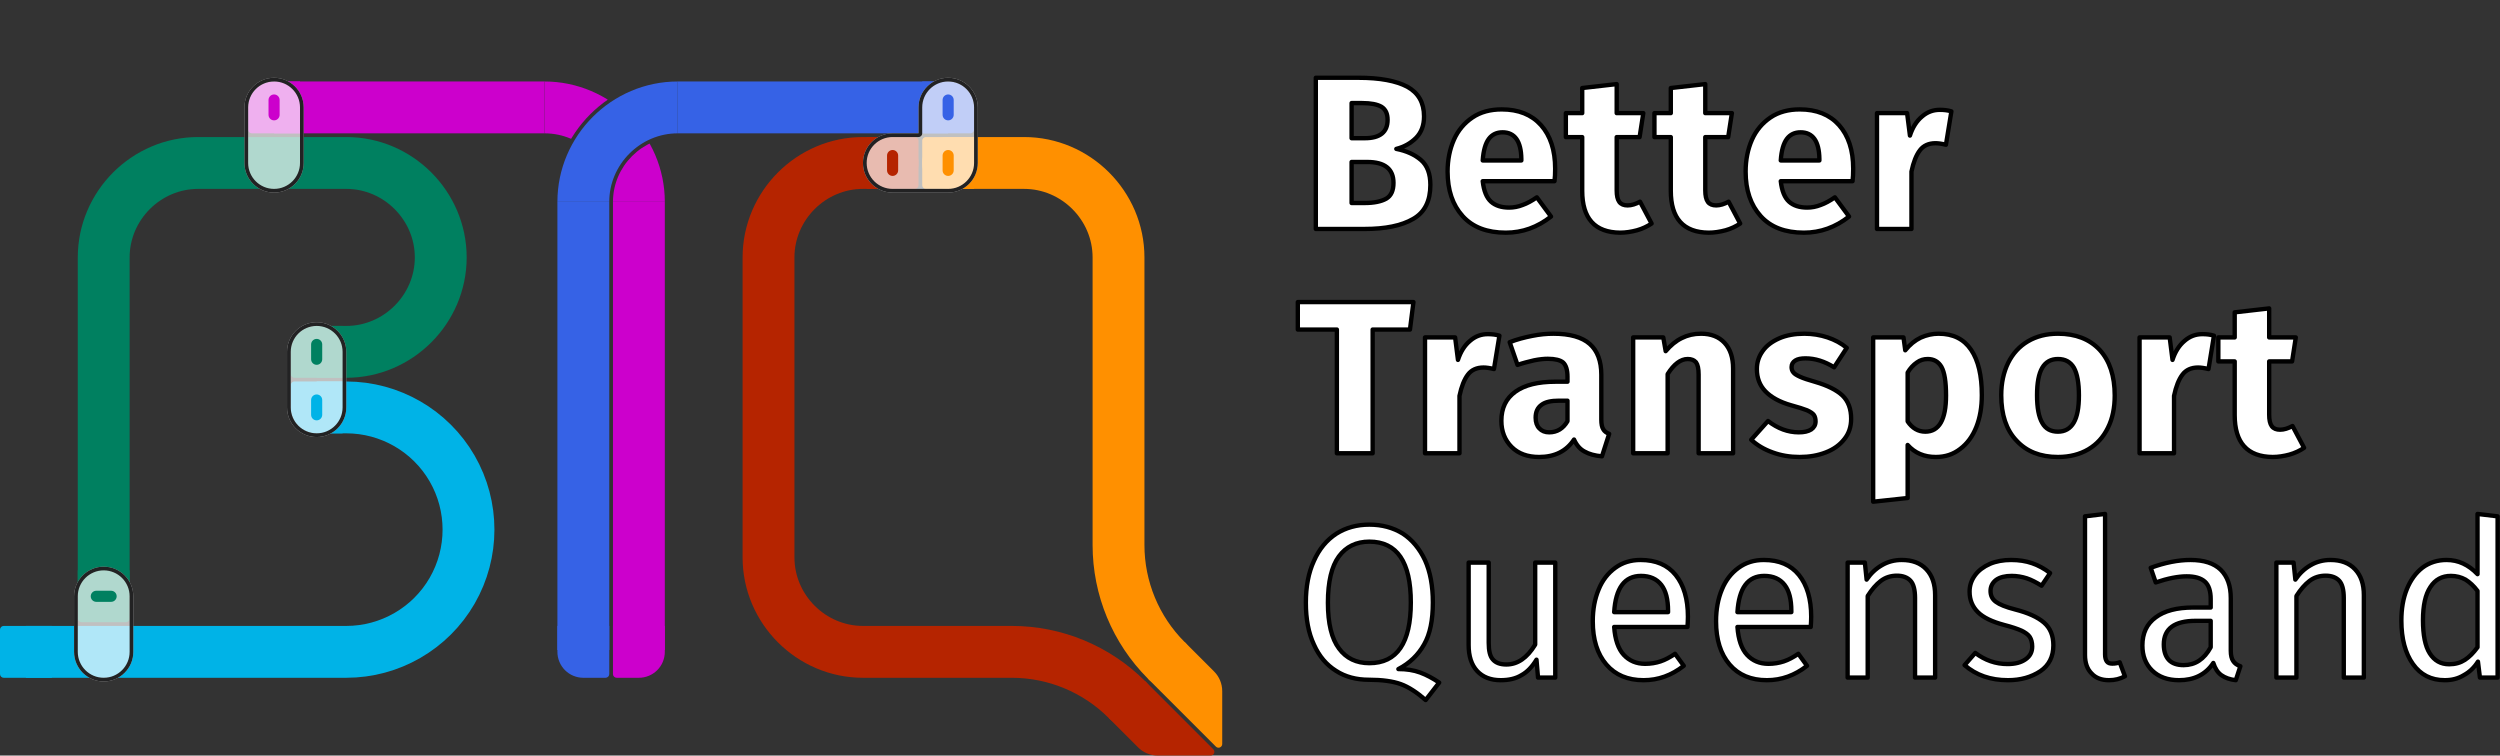 <?xml version="1.0" encoding="UTF-8" standalone="no"?>
<!DOCTYPE svg PUBLIC "-//W3C//DTD SVG 1.1//EN" "http://www.w3.org/Graphics/SVG/1.1/DTD/svg11.dtd">
<svg width="100%" height="100%" viewBox="0 0 1350 408" version="1.1" xmlns="http://www.w3.org/2000/svg" xmlns:xlink="http://www.w3.org/1999/xlink" xml:space="preserve" xmlns:serif="http://www.serif.com/" style="fill-rule:evenodd;clip-rule:evenodd;stroke-linejoin:round;stroke-miterlimit:2;">
    <rect x="0" y="0" width="1350" height="408" fill="#333333" stroke="none"/>
    <g id="Text-Dark" serif:id="Text Dark" transform="matrix(1.361,0,0,1.361,-347.722,7.076)">
        <g transform="matrix(86.569,0,0,86.569,771.934,85.648)">
            <path d="M0.434,-0.367C0.48,-0.358 0.518,-0.341 0.547,-0.316C0.576,-0.291 0.59,-0.253 0.59,-0.202C0.59,-0.128 0.564,-0.076 0.511,-0.046C0.458,-0.015 0.383,-0 0.288,-0L0.065,-0L0.065,-0.693L0.261,-0.693C0.358,-0.693 0.433,-0.679 0.484,-0.652C0.535,-0.624 0.561,-0.579 0.561,-0.516C0.561,-0.475 0.549,-0.443 0.525,-0.418C0.5,-0.393 0.47,-0.376 0.434,-0.367ZM0.229,-0.577L0.229,-0.416L0.29,-0.416C0.359,-0.416 0.394,-0.444 0.394,-0.5C0.394,-0.528 0.385,-0.548 0.366,-0.56C0.347,-0.571 0.318,-0.577 0.277,-0.577L0.229,-0.577ZM0.289,-0.119C0.332,-0.119 0.365,-0.126 0.388,-0.139C0.41,-0.152 0.421,-0.176 0.421,-0.211C0.421,-0.275 0.381,-0.307 0.301,-0.307L0.229,-0.307L0.229,-0.119L0.289,-0.119Z" style="fill:#fff;fill-rule:nonzero;stroke:#000;stroke-width:0.02px;"/>
        </g>
        <g transform="matrix(86.569,0,0,86.569,827.078,85.648)">
            <path d="M0.525,-0.276C0.525,-0.254 0.524,-0.235 0.522,-0.219L0.193,-0.219C0.198,-0.174 0.211,-0.143 0.231,-0.125C0.251,-0.107 0.279,-0.098 0.314,-0.098C0.335,-0.098 0.356,-0.102 0.376,-0.11C0.396,-0.117 0.418,-0.129 0.441,-0.145L0.506,-0.057C0.444,-0.008 0.375,0.017 0.299,0.017C0.213,0.017 0.147,-0.008 0.101,-0.059C0.055,-0.11 0.032,-0.178 0.032,-0.263C0.032,-0.317 0.042,-0.366 0.061,-0.409C0.08,-0.452 0.109,-0.486 0.146,-0.511C0.183,-0.536 0.228,-0.548 0.28,-0.548C0.357,-0.548 0.417,-0.524 0.46,-0.476C0.503,-0.428 0.525,-0.361 0.525,-0.276ZM0.37,-0.321C0.369,-0.402 0.34,-0.443 0.284,-0.443C0.257,-0.443 0.236,-0.433 0.221,-0.413C0.206,-0.393 0.196,-0.36 0.193,-0.314L0.37,-0.314L0.37,-0.321Z" style="fill:#fff;fill-rule:nonzero;stroke:#000;stroke-width:0.02px;"/>
        </g>
        <g transform="matrix(86.569,0,0,86.569,876.596,85.648)">
            <path d="M0.395,-0.025C0.376,-0.012 0.353,-0.001 0.328,0.006C0.302,0.013 0.276,0.017 0.251,0.017C0.135,0.016 0.077,-0.048 0.077,-0.175L0.077,-0.421L0.002,-0.421L0.002,-0.531L0.077,-0.531L0.077,-0.646L0.235,-0.664L0.235,-0.531L0.357,-0.531L0.34,-0.421L0.235,-0.421L0.235,-0.177C0.235,-0.152 0.239,-0.135 0.247,-0.124C0.255,-0.113 0.268,-0.108 0.285,-0.108C0.303,-0.108 0.322,-0.114 0.342,-0.125L0.395,-0.025Z" style="fill:#fff;fill-rule:nonzero;stroke:#000;stroke-width:0.02px;"/>
        </g>
        <g transform="matrix(86.569,0,0,86.569,911.743,85.648)">
            <path d="M0.395,-0.025C0.376,-0.012 0.353,-0.001 0.328,0.006C0.302,0.013 0.276,0.017 0.251,0.017C0.135,0.016 0.077,-0.048 0.077,-0.175L0.077,-0.421L0.002,-0.421L0.002,-0.531L0.077,-0.531L0.077,-0.646L0.235,-0.664L0.235,-0.531L0.357,-0.531L0.34,-0.421L0.235,-0.421L0.235,-0.177C0.235,-0.152 0.239,-0.135 0.247,-0.124C0.255,-0.113 0.268,-0.108 0.285,-0.108C0.303,-0.108 0.322,-0.114 0.342,-0.125L0.395,-0.025Z" style="fill:#fff;fill-rule:nonzero;stroke:#000;stroke-width:0.02px;"/>
        </g>
        <g transform="matrix(86.569,0,0,86.569,945.331,85.648)">
            <path d="M0.525,-0.276C0.525,-0.254 0.524,-0.235 0.522,-0.219L0.193,-0.219C0.198,-0.174 0.211,-0.143 0.231,-0.125C0.251,-0.107 0.279,-0.098 0.314,-0.098C0.335,-0.098 0.356,-0.102 0.376,-0.11C0.396,-0.117 0.418,-0.129 0.441,-0.145L0.506,-0.057C0.444,-0.008 0.375,0.017 0.299,0.017C0.213,0.017 0.147,-0.008 0.101,-0.059C0.055,-0.11 0.032,-0.178 0.032,-0.263C0.032,-0.317 0.042,-0.366 0.061,-0.409C0.08,-0.452 0.109,-0.486 0.146,-0.511C0.183,-0.536 0.228,-0.548 0.28,-0.548C0.357,-0.548 0.417,-0.524 0.46,-0.476C0.503,-0.428 0.525,-0.361 0.525,-0.276ZM0.37,-0.321C0.369,-0.402 0.34,-0.443 0.284,-0.443C0.257,-0.443 0.236,-0.433 0.221,-0.413C0.206,-0.393 0.196,-0.36 0.193,-0.314L0.37,-0.314L0.37,-0.321Z" style="fill:#fff;fill-rule:nonzero;stroke:#000;stroke-width:0.02px;"/>
        </g>
        <g transform="matrix(86.569,0,0,86.569,994.849,85.648)">
            <path d="M0.35,-0.546C0.369,-0.546 0.387,-0.544 0.403,-0.539L0.378,-0.386C0.358,-0.391 0.342,-0.393 0.33,-0.393C0.299,-0.393 0.275,-0.382 0.259,-0.361C0.242,-0.339 0.229,-0.306 0.22,-0.263L0.22,-0L0.062,-0L0.062,-0.531L0.2,-0.531L0.213,-0.428C0.225,-0.465 0.243,-0.494 0.268,-0.515C0.292,-0.536 0.319,-0.546 0.35,-0.546Z" style="fill:#fff;fill-rule:nonzero;stroke:#000;stroke-width:0.02px;"/>
        </g>
        <g transform="matrix(86.569,0,0,86.569,769.64,174.644)">
            <path d="M0.539,-0.693L0.523,-0.567L0.352,-0.567L0.352,-0L0.188,-0L0.188,-0.567L0.009,-0.567L0.009,-0.693L0.539,-0.693Z" style="fill:#fff;fill-rule:nonzero;stroke:#000;stroke-width:0.02px;"/>
        </g>
        <g transform="matrix(86.569,0,0,86.569,815.521,174.644)">
            <path d="M0.35,-0.546C0.369,-0.546 0.387,-0.544 0.403,-0.539L0.378,-0.386C0.358,-0.391 0.342,-0.393 0.33,-0.393C0.299,-0.393 0.275,-0.382 0.259,-0.361C0.242,-0.339 0.229,-0.306 0.22,-0.263L0.22,-0L0.062,-0L0.062,-0.531L0.2,-0.531L0.213,-0.428C0.225,-0.465 0.243,-0.494 0.268,-0.515C0.292,-0.536 0.319,-0.546 0.35,-0.546Z" style="fill:#fff;fill-rule:nonzero;stroke:#000;stroke-width:0.02px;"/>
        </g>
        <g transform="matrix(86.569,0,0,86.569,848.937,174.644)">
            <path d="M0.484,-0.154C0.484,-0.134 0.487,-0.119 0.493,-0.11C0.498,-0.101 0.507,-0.094 0.52,-0.089L0.487,0.014C0.454,0.011 0.428,0.004 0.407,-0.008C0.386,-0.019 0.37,-0.038 0.359,-0.063C0.324,-0.01 0.271,0.017 0.199,0.017C0.146,0.017 0.104,0.002 0.073,-0.029C0.042,-0.06 0.026,-0.1 0.026,-0.149C0.026,-0.207 0.047,-0.251 0.09,-0.282C0.133,-0.313 0.194,-0.328 0.275,-0.328L0.329,-0.328L0.329,-0.351C0.329,-0.382 0.322,-0.404 0.309,-0.416C0.296,-0.427 0.272,-0.433 0.239,-0.433C0.222,-0.433 0.201,-0.431 0.176,-0.426C0.151,-0.42 0.126,-0.414 0.1,-0.405L0.064,-0.509C0.097,-0.522 0.132,-0.531 0.167,-0.538C0.202,-0.545 0.234,-0.548 0.264,-0.548C0.34,-0.548 0.396,-0.532 0.431,-0.501C0.466,-0.47 0.484,-0.423 0.484,-0.36L0.484,-0.154ZM0.245,-0.096C0.281,-0.096 0.309,-0.113 0.329,-0.147L0.329,-0.241L0.29,-0.241C0.254,-0.241 0.227,-0.235 0.21,-0.222C0.192,-0.209 0.183,-0.19 0.183,-0.163C0.183,-0.142 0.189,-0.125 0.2,-0.114C0.211,-0.102 0.226,-0.096 0.245,-0.096Z" style="fill:#fff;fill-rule:nonzero;stroke:#000;stroke-width:0.02px;"/>
        </g>
        <g transform="matrix(86.569,0,0,86.569,898.108,174.644)">
            <path d="M0.373,-0.548C0.419,-0.548 0.455,-0.534 0.481,-0.506C0.507,-0.478 0.52,-0.439 0.52,-0.388L0.52,-0L0.362,-0L0.362,-0.361C0.362,-0.388 0.358,-0.406 0.35,-0.417C0.341,-0.427 0.329,-0.432 0.312,-0.432C0.28,-0.432 0.249,-0.409 0.22,-0.363L0.22,-0L0.062,-0L0.062,-0.531L0.2,-0.531L0.211,-0.468C0.234,-0.495 0.258,-0.515 0.285,-0.528C0.311,-0.541 0.34,-0.548 0.373,-0.548Z" style="fill:#fff;fill-rule:nonzero;stroke:#000;stroke-width:0.02px;"/>
        </g>
        <g transform="matrix(86.569,0,0,86.569,949.79,174.644)">
            <path d="M0.249,-0.548C0.287,-0.548 0.323,-0.542 0.356,-0.531C0.389,-0.52 0.419,-0.504 0.444,-0.483L0.386,-0.394C0.343,-0.421 0.299,-0.435 0.255,-0.435C0.234,-0.435 0.219,-0.432 0.208,-0.425C0.197,-0.418 0.191,-0.408 0.191,-0.395C0.191,-0.385 0.194,-0.377 0.199,-0.371C0.204,-0.364 0.214,-0.358 0.229,-0.351C0.244,-0.344 0.268,-0.336 0.3,-0.327C0.355,-0.311 0.397,-0.29 0.424,-0.265C0.451,-0.239 0.464,-0.203 0.464,-0.158C0.464,-0.122 0.454,-0.091 0.433,-0.065C0.412,-0.038 0.384,-0.018 0.348,-0.004C0.312,0.01 0.272,0.017 0.228,0.017C0.183,0.017 0.142,0.01 0.104,-0.004C0.065,-0.018 0.033,-0.037 0.006,-0.062L0.083,-0.148C0.128,-0.113 0.175,-0.096 0.224,-0.096C0.248,-0.096 0.267,-0.1 0.281,-0.109C0.294,-0.118 0.301,-0.13 0.301,-0.146C0.301,-0.159 0.298,-0.169 0.293,-0.176C0.288,-0.183 0.277,-0.19 0.262,-0.197C0.247,-0.203 0.222,-0.211 0.189,-0.22C0.136,-0.235 0.097,-0.257 0.071,-0.284C0.045,-0.311 0.032,-0.345 0.032,-0.386C0.032,-0.417 0.041,-0.444 0.059,-0.469C0.076,-0.493 0.101,-0.512 0.135,-0.527C0.167,-0.541 0.206,-0.548 0.249,-0.548Z" style="fill:#fff;fill-rule:nonzero;stroke:#000;stroke-width:0.02px;"/>
        </g>
        <g transform="matrix(86.569,0,0,86.569,993.334,174.644)">
            <path d="M0.362,-0.548C0.429,-0.548 0.478,-0.523 0.511,-0.474C0.544,-0.425 0.56,-0.356 0.56,-0.267C0.56,-0.212 0.552,-0.164 0.535,-0.121C0.518,-0.078 0.493,-0.044 0.461,-0.02C0.429,0.005 0.392,0.017 0.349,0.017C0.296,0.017 0.253,-0.001 0.22,-0.038L0.22,0.205L0.062,0.222L0.062,-0.531L0.201,-0.531L0.209,-0.472C0.23,-0.498 0.253,-0.517 0.28,-0.53C0.307,-0.542 0.334,-0.548 0.362,-0.548ZM0.301,-0.099C0.364,-0.099 0.396,-0.154 0.396,-0.265C0.396,-0.328 0.389,-0.371 0.375,-0.396C0.361,-0.42 0.34,-0.432 0.312,-0.432C0.294,-0.432 0.277,-0.427 0.262,-0.416C0.246,-0.405 0.232,-0.39 0.22,-0.37L0.22,-0.146C0.241,-0.115 0.268,-0.099 0.301,-0.099Z" style="fill:#fff;fill-rule:nonzero;stroke:#000;stroke-width:0.02px;"/>
        </g>
        <g transform="matrix(86.569,0,0,86.569,1046.75,174.644)">
            <path d="M0.292,-0.548C0.373,-0.548 0.437,-0.523 0.483,-0.474C0.529,-0.424 0.552,-0.354 0.552,-0.265C0.552,-0.208 0.542,-0.159 0.521,-0.117C0.5,-0.074 0.47,-0.041 0.431,-0.018C0.392,0.005 0.345,0.017 0.292,0.017C0.211,0.017 0.148,-0.008 0.102,-0.058C0.055,-0.107 0.032,-0.177 0.032,-0.266C0.032,-0.323 0.043,-0.372 0.064,-0.415C0.085,-0.457 0.115,-0.49 0.154,-0.513C0.193,-0.536 0.239,-0.548 0.292,-0.548ZM0.292,-0.432C0.26,-0.432 0.236,-0.419 0.22,-0.392C0.204,-0.365 0.196,-0.323 0.196,-0.266C0.196,-0.208 0.204,-0.166 0.22,-0.139C0.235,-0.112 0.259,-0.099 0.292,-0.099C0.324,-0.099 0.348,-0.113 0.364,-0.14C0.38,-0.167 0.388,-0.208 0.388,-0.265C0.388,-0.323 0.38,-0.365 0.365,-0.392C0.349,-0.419 0.325,-0.432 0.292,-0.432Z" style="fill:#fff;fill-rule:nonzero;stroke:#000;stroke-width:0.02px;"/>
        </g>
        <g transform="matrix(86.569,0,0,86.569,1099.03,174.644)">
            <path d="M0.35,-0.546C0.369,-0.546 0.387,-0.544 0.403,-0.539L0.378,-0.386C0.358,-0.391 0.342,-0.393 0.33,-0.393C0.299,-0.393 0.275,-0.382 0.259,-0.361C0.242,-0.339 0.229,-0.306 0.22,-0.263L0.22,-0L0.062,-0L0.062,-0.531L0.2,-0.531L0.213,-0.428C0.225,-0.465 0.243,-0.494 0.268,-0.515C0.292,-0.536 0.319,-0.546 0.35,-0.546Z" style="fill:#fff;fill-rule:nonzero;stroke:#000;stroke-width:0.02px;"/>
        </g>
        <g transform="matrix(86.569,0,0,86.569,1135.48,174.644)">
            <path d="M0.395,-0.025C0.376,-0.012 0.353,-0.001 0.328,0.006C0.302,0.013 0.276,0.017 0.251,0.017C0.135,0.016 0.077,-0.048 0.077,-0.175L0.077,-0.421L0.002,-0.421L0.002,-0.531L0.077,-0.531L0.077,-0.646L0.235,-0.664L0.235,-0.531L0.357,-0.531L0.34,-0.421L0.235,-0.421L0.235,-0.177C0.235,-0.152 0.239,-0.135 0.247,-0.124C0.255,-0.113 0.268,-0.108 0.285,-0.108C0.303,-0.108 0.322,-0.114 0.342,-0.125L0.395,-0.025Z" style="fill:#fff;fill-rule:nonzero;stroke:#000;stroke-width:0.02px;"/>
        </g>
        <g transform="matrix(86.569,0,0,86.569,768.856,263.64)">
            <path d="M0.479,-0.039C0.516,-0.039 0.549,-0.034 0.579,-0.023C0.609,-0.012 0.638,0.004 0.666,0.023L0.604,0.103C0.564,0.068 0.526,0.043 0.49,0.03C0.454,0.017 0.405,0.01 0.344,0.01C0.287,0.01 0.236,-0.003 0.193,-0.031C0.15,-0.058 0.116,-0.097 0.092,-0.151C0.067,-0.204 0.055,-0.268 0.055,-0.343C0.055,-0.417 0.067,-0.481 0.092,-0.535C0.116,-0.589 0.15,-0.63 0.194,-0.659C0.238,-0.687 0.289,-0.701 0.346,-0.701C0.404,-0.701 0.455,-0.687 0.499,-0.66C0.542,-0.632 0.576,-0.591 0.601,-0.538C0.625,-0.485 0.637,-0.42 0.637,-0.344C0.637,-0.263 0.624,-0.199 0.597,-0.152C0.57,-0.104 0.531,-0.066 0.479,-0.039ZM0.156,-0.343C0.156,-0.248 0.173,-0.178 0.207,-0.133C0.24,-0.088 0.287,-0.066 0.346,-0.066C0.473,-0.066 0.536,-0.159 0.536,-0.344C0.536,-0.53 0.473,-0.623 0.346,-0.623C0.286,-0.623 0.239,-0.6 0.206,-0.555C0.173,-0.51 0.156,-0.439 0.156,-0.343Z" style="fill:#fff;fill-rule:nonzero;stroke:#000;stroke-width:0.02px;"/>
        </g>
        <g transform="matrix(86.569,0,0,86.569,830.407,263.64)">
            <path d="M0.487,-0L0.408,-0L0.401,-0.082C0.381,-0.049 0.358,-0.025 0.332,-0.011C0.306,0.005 0.274,0.012 0.237,0.012C0.191,0.012 0.155,-0.002 0.129,-0.03C0.103,-0.058 0.09,-0.098 0.09,-0.149L0.09,-0.527L0.182,-0.527L0.182,-0.159C0.182,-0.123 0.188,-0.097 0.201,-0.083C0.214,-0.068 0.234,-0.06 0.263,-0.06C0.314,-0.06 0.358,-0.09 0.395,-0.151L0.395,-0.527L0.487,-0.527L0.487,-0Z" style="fill:#fff;fill-rule:nonzero;stroke:#000;stroke-width:0.02px;"/>
        </g>
        <g transform="matrix(86.569,0,0,86.569,882.521,263.64)">
            <path d="M0.493,-0.279C0.493,-0.264 0.492,-0.248 0.491,-0.232L0.155,-0.232C0.159,-0.174 0.174,-0.131 0.199,-0.104C0.224,-0.077 0.257,-0.063 0.297,-0.063C0.322,-0.063 0.346,-0.067 0.367,-0.074C0.388,-0.081 0.411,-0.093 0.434,-0.109L0.474,-0.054C0.418,-0.01 0.357,0.012 0.29,0.012C0.217,0.012 0.16,-0.012 0.119,-0.06C0.078,-0.108 0.057,-0.174 0.057,-0.258C0.057,-0.313 0.066,-0.361 0.084,-0.404C0.101,-0.446 0.127,-0.479 0.16,-0.503C0.193,-0.527 0.231,-0.539 0.276,-0.539C0.346,-0.539 0.4,-0.516 0.437,-0.47C0.474,-0.424 0.493,-0.36 0.493,-0.279ZM0.402,-0.306C0.402,-0.358 0.392,-0.398 0.371,-0.425C0.35,-0.452 0.319,-0.466 0.278,-0.466C0.203,-0.466 0.162,-0.411 0.155,-0.3L0.402,-0.3L0.402,-0.306Z" style="fill:#fff;fill-rule:nonzero;stroke:#000;stroke-width:0.02px;"/>
        </g>
        <g transform="matrix(86.569,0,0,86.569,931.433,263.64)">
            <path d="M0.493,-0.279C0.493,-0.264 0.492,-0.248 0.491,-0.232L0.155,-0.232C0.159,-0.174 0.174,-0.131 0.199,-0.104C0.224,-0.077 0.257,-0.063 0.297,-0.063C0.322,-0.063 0.346,-0.067 0.367,-0.074C0.388,-0.081 0.411,-0.093 0.434,-0.109L0.474,-0.054C0.418,-0.01 0.357,0.012 0.29,0.012C0.217,0.012 0.16,-0.012 0.119,-0.06C0.078,-0.108 0.057,-0.174 0.057,-0.258C0.057,-0.313 0.066,-0.361 0.084,-0.404C0.101,-0.446 0.127,-0.479 0.16,-0.503C0.193,-0.527 0.231,-0.539 0.276,-0.539C0.346,-0.539 0.4,-0.516 0.437,-0.47C0.474,-0.424 0.493,-0.36 0.493,-0.279ZM0.402,-0.306C0.402,-0.358 0.392,-0.398 0.371,-0.425C0.35,-0.452 0.319,-0.466 0.278,-0.466C0.203,-0.466 0.162,-0.411 0.155,-0.3L0.402,-0.3L0.402,-0.306Z" style="fill:#fff;fill-rule:nonzero;stroke:#000;stroke-width:0.02px;"/>
        </g>
        <g transform="matrix(86.569,0,0,86.569,980.344,263.64)">
            <path d="M0.343,-0.539C0.391,-0.539 0.429,-0.525 0.456,-0.496C0.483,-0.467 0.496,-0.428 0.496,-0.378L0.496,-0L0.404,-0L0.404,-0.365C0.404,-0.402 0.397,-0.429 0.383,-0.444C0.369,-0.459 0.348,-0.467 0.321,-0.467C0.293,-0.467 0.268,-0.459 0.247,-0.443C0.226,-0.427 0.206,-0.404 0.187,-0.374L0.187,-0L0.095,-0L0.095,-0.527L0.174,-0.527L0.182,-0.449C0.201,-0.477 0.224,-0.499 0.252,-0.515C0.279,-0.531 0.31,-0.539 0.343,-0.539Z" style="fill:#fff;fill-rule:nonzero;stroke:#000;stroke-width:0.02px;"/>
        </g>
        <g transform="matrix(86.569,0,0,86.569,1032.8,263.64)">
            <path d="M0.238,-0.539C0.274,-0.539 0.306,-0.534 0.335,-0.524C0.364,-0.514 0.391,-0.499 0.417,-0.479L0.378,-0.421C0.354,-0.436 0.331,-0.448 0.31,-0.455C0.288,-0.462 0.265,-0.466 0.241,-0.466C0.211,-0.466 0.187,-0.46 0.17,-0.448C0.153,-0.435 0.144,-0.418 0.144,-0.397C0.144,-0.376 0.152,-0.359 0.169,-0.347C0.185,-0.335 0.214,-0.323 0.257,-0.312C0.316,-0.297 0.36,-0.277 0.389,-0.252C0.418,-0.227 0.432,-0.192 0.432,-0.148C0.432,-0.096 0.412,-0.056 0.372,-0.029C0.331,-0.002 0.282,0.012 0.224,0.012C0.144,0.012 0.078,-0.011 0.025,-0.057L0.074,-0.113C0.119,-0.079 0.168,-0.062 0.222,-0.062C0.257,-0.062 0.284,-0.069 0.305,-0.084C0.325,-0.098 0.335,-0.117 0.335,-0.142C0.335,-0.16 0.331,-0.175 0.324,-0.186C0.317,-0.197 0.304,-0.206 0.286,-0.215C0.268,-0.223 0.242,-0.232 0.207,-0.241C0.151,-0.256 0.111,-0.275 0.086,-0.3C0.061,-0.325 0.048,-0.356 0.048,-0.394C0.048,-0.421 0.056,-0.446 0.073,-0.469C0.089,-0.491 0.112,-0.508 0.141,-0.521C0.169,-0.533 0.202,-0.539 0.238,-0.539Z" style="fill:#fff;fill-rule:nonzero;stroke:#000;stroke-width:0.02px;"/>
        </g>
        <g transform="matrix(86.569,0,0,86.569,1074.96,263.64)">
            <path d="M0.2,0.012C0.166,0.012 0.139,0.002 0.12,-0.019C0.1,-0.039 0.09,-0.067 0.09,-0.104L0.09,-0.739L0.182,-0.75L0.182,-0.106C0.182,-0.091 0.185,-0.081 0.19,-0.074C0.195,-0.067 0.203,-0.064 0.215,-0.064C0.228,-0.064 0.239,-0.066 0.249,-0.07L0.273,-0.006C0.251,0.006 0.227,0.012 0.2,0.012Z" style="fill:#fff;fill-rule:nonzero;stroke:#000;stroke-width:0.02px;"/>
        </g>
        <g transform="matrix(86.569,0,0,86.569,1101.63,263.64)">
            <path d="M0.45,-0.123C0.45,-0.102 0.454,-0.086 0.461,-0.076C0.468,-0.065 0.479,-0.057 0.494,-0.052L0.473,0.012C0.446,0.009 0.424,0.001 0.407,-0.011C0.39,-0.023 0.378,-0.042 0.37,-0.067C0.335,-0.014 0.282,0.012 0.213,0.012C0.161,0.012 0.12,-0.003 0.09,-0.032C0.06,-0.061 0.045,-0.1 0.045,-0.147C0.045,-0.203 0.065,-0.246 0.106,-0.276C0.146,-0.306 0.203,-0.321 0.277,-0.321L0.358,-0.321L0.358,-0.36C0.358,-0.397 0.349,-0.424 0.331,-0.44C0.313,-0.456 0.285,-0.464 0.248,-0.464C0.209,-0.464 0.162,-0.455 0.106,-0.436L0.083,-0.503C0.148,-0.527 0.209,-0.539 0.265,-0.539C0.327,-0.539 0.373,-0.524 0.404,-0.494C0.435,-0.463 0.45,-0.42 0.45,-0.364L0.45,-0.123ZM0.234,-0.057C0.287,-0.057 0.328,-0.084 0.358,-0.139L0.358,-0.26L0.289,-0.26C0.192,-0.26 0.143,-0.224 0.143,-0.152C0.143,-0.121 0.151,-0.097 0.166,-0.081C0.181,-0.065 0.204,-0.057 0.234,-0.057Z" style="fill:#fff;fill-rule:nonzero;stroke:#000;stroke-width:0.02px;"/>
        </g>
        <g transform="matrix(86.569,0,0,86.569,1150.45,263.64)">
            <path d="M0.343,-0.539C0.391,-0.539 0.429,-0.525 0.456,-0.496C0.483,-0.467 0.496,-0.428 0.496,-0.378L0.496,-0L0.404,-0L0.404,-0.365C0.404,-0.402 0.397,-0.429 0.383,-0.444C0.369,-0.459 0.348,-0.467 0.321,-0.467C0.293,-0.467 0.268,-0.459 0.247,-0.443C0.226,-0.427 0.206,-0.404 0.187,-0.374L0.187,-0L0.095,-0L0.095,-0.527L0.174,-0.527L0.182,-0.449C0.201,-0.477 0.224,-0.499 0.252,-0.515C0.279,-0.531 0.31,-0.539 0.343,-0.539Z" style="fill:#fff;fill-rule:nonzero;stroke:#000;stroke-width:0.02px;"/>
        </g>
        <g transform="matrix(86.569,0,0,86.569,1202.91,263.64)">
            <path d="M0.503,-0.739L0.503,-0L0.422,-0L0.413,-0.073C0.396,-0.046 0.374,-0.025 0.348,-0.011C0.322,0.005 0.293,0.012 0.261,0.012C0.198,0.012 0.15,-0.013 0.115,-0.062C0.08,-0.111 0.062,-0.178 0.062,-0.261C0.062,-0.315 0.07,-0.363 0.087,-0.405C0.104,-0.447 0.128,-0.48 0.159,-0.504C0.19,-0.527 0.227,-0.539 0.269,-0.539C0.323,-0.539 0.37,-0.517 0.411,-0.474L0.411,-0.75L0.503,-0.739ZM0.281,-0.061C0.309,-0.061 0.333,-0.068 0.353,-0.081C0.373,-0.094 0.392,-0.113 0.411,-0.139L0.411,-0.397C0.394,-0.42 0.375,-0.437 0.356,-0.449C0.336,-0.46 0.314,-0.466 0.289,-0.466C0.248,-0.466 0.217,-0.449 0.195,-0.415C0.172,-0.381 0.161,-0.33 0.161,-0.263C0.161,-0.195 0.171,-0.144 0.192,-0.111C0.213,-0.078 0.242,-0.061 0.281,-0.061Z" style="fill:#fff;fill-rule:nonzero;stroke:#000;stroke-width:0.02px;"/>
        </g>
    </g>
    <g id="Main">
        <g id="Q">
            <g>
                <path id="path7" d="M618.462,367.875L598.663,387.674C598.663,387.674 608.62,397.63 614.596,403.607C617.409,406.42 621.224,408 625.203,408C633.105,408 646.583,408 653.759,408C654.568,408 655.297,407.513 655.606,406.765C655.916,406.018 655.745,405.158 655.173,404.586C645.475,394.888 618.462,367.875 618.462,367.875Z" style="fill:#b52400;fill-rule:nonzero;"/>
                <path id="path11-9-7-5" d="M482,88C482,88 466,88 466,88C438.022,88 415,111.022 415,139L415,301C415,328.978 438.022,352 466,352L546.336,352C569.666,352 592.064,361.278 608.561,377.775" style="fill:none;fill-rule:nonzero;stroke:#b52400;stroke-width:28px;stroke-linecap:round;stroke-miterlimit:4;"/>
                <path id="rect1-2-94-6-8" d="M468,74L468,102L494,102C495.104,102 496,101.105 496,100C496,96.131 496,88 496,88C496,88 496,79.869 496,76C496,74.895 495.104,74 494,74C490.131,74 468,74 468,74Z" style="fill:#b52400;"/>
            </g>
            <g>
                <path id="path7-6" d="M639.671,346.66L619.874,366.463C619.874,366.463 646.888,393.478 656.586,403.176C657.158,403.748 658.018,403.919 658.766,403.61C659.513,403.3 660,402.571 660,401.762C660,394.586 660,381.105 660,373.202C660,369.224 658.42,365.408 655.607,362.595C649.63,356.618 639.671,346.66 639.671,346.66Z" style="fill:#ff9000;fill-rule:nonzero;"/>
                <path id="path6-8-7-6-1-1-2-2-4" d="M512,88L553,88C580.977,88 604,111.022 604,139L604,139L604,294.336C604,317.666 613.277,340.065 629.774,356.562" style="fill:none;fill-rule:nonzero;stroke:#ff9000;stroke-width:28px;stroke-linecap:round;stroke-miterlimit:4;"/>
                <path id="rect1-2-94-6" d="M500,74C498.895,74 498,74.895 498,76C498,79.869 498,96.131 498,100C498,101.105 498.895,102 500,102C503.869,102 526,102 526,102L526,74L500,74Z" style="fill:#ff9000;"/>
            </g>
        </g>
        <g id="B">
            <g>
                <path id="path1-9-1-5-0-4-8-3-2-2-6" d="M171,220L187,220L187,220C210.55,220 232.383,232.605 244.158,253C255.933,273.395 255.933,298.605 244.158,319C232.383,339.395 210.55,352 187,352L14,352" style="fill:none;fill-rule:nonzero;stroke:#00b3e7;stroke-width:28px;stroke-miterlimit:4;"/>
                <path id="rect1" d="M185,206L159,206C157.895,206 157,206.895 157,208C157,211.869 157,220 157,220C157,227.732 163.268,234 171,234C171,234 185,234 185,234L185,206Z" style="fill:#00b3e7;fill-rule:nonzero;"/>
                <path id="rect1-0-6-3-9" d="M0,340C-0,339.47 0.211,338.961 0.586,338.586C0.961,338.211 1.47,338 2,338C5.869,338 28,338 28,338L28,366L2,366C1.47,366 0.961,365.789 0.586,365.414C0.211,365.039 -0,364.53 0,364C0,360.131 0,343.869 0,340Z" style="fill:#00b3e7;"/>
            </g>
            <g>
                <path id="path6-8-7-6-1-1-3" d="M187,190C214.978,190 238,166.978 238,139L238,139M171,190L187,190M56,322L56,139C56,111.022 79.022,88 107,88L187,88C214.978,88 238,111.022 238,139" style="fill:none;fill-rule:nonzero;stroke:#008060;stroke-width:28px;stroke-linejoin:miter;stroke-miterlimit:4;"/>
                <path id="rect1-2" d="M185,176L170.998,176C163.267,176 157,182.267 157,189.998L157,202C157,203.105 157.895,204 159,204C165.406,204 185,204 185,204L185,176Z" style="fill:#008060;fill-rule:nonzero;"/>
                <path id="rect1-0-6-3-91" serif:id="rect1-0-6-3-9" d="M44,336C43.47,336 42.961,335.789 42.586,335.414C42.211,335.039 42,334.53 42,334C42,330.131 42,308 42,308L70,308L70,334C70,334.53 69.789,335.039 69.414,335.414C69.039,335.789 68.53,336 68,336C64.131,336 47.869,336 44,336Z" style="fill:#008060;"/>
            </g>
        </g>
        <g id="T">
            <g>
                <path id="path6-8-7-6-1-1-2-3" d="M315,109L315,109C315,81.022 338.022,58 366,58" style="fill:none;fill-rule:nonzero;stroke:#3662e6;stroke-width:28px;stroke-miterlimit:4;"/>
                <path d="M498,72L498,44C498,44 512,44 512.002,44C515.714,44 519.275,45.475 521.9,48.1C524.525,50.725 526,54.286 526,57.998C526,57.999 526,66.131 526,70C526,70.53 525.789,71.039 525.414,71.414C525.039,71.789 524.53,72 524,72C520.131,72 512,72 512,72L498,72Z" style="fill:#3662e6;"/>
                <path d="M329,337.999L329,352C329,352 329,360.131 329,364C329,364.53 328.789,365.039 328.414,365.414C328.039,365.789 327.53,366 327,366C323.131,366 315,366 314.998,366C311.286,366 307.725,364.525 305.1,361.9C302.475,359.275 301,355.714 301,352.002C301,352 301,337.999 301,337.999L315,338L329,337.999Z" style="fill:#3662e6;"/>
                <path d="M366,58L512,58" style="fill:none;stroke:#3662e6;stroke-width:28px;stroke-miterlimit:1.5;"/>
                <path d="M315,109L315,351" style="fill:none;stroke:#3662e6;stroke-width:28px;stroke-miterlimit:1.5;"/>
            </g>
            <g>
                <clipPath id="_clip1">
                    <path id="path6-8-7-6-1-1" d="M299,109L294,109L294,42L366,42C329.245,42 299,72.245 299,109ZM366,74L366,109L331,109C331,89.8 346.8,74 366,74Z"/>
                </clipPath>
                <g clip-path="url(#_clip1)">
                    <path d="M345,109L345,109C345,81.022 321.978,58 294,58" style="fill:none;fill-rule:nonzero;stroke:#c0c;stroke-width:28px;stroke-linecap:round;stroke-miterlimit:4;"/>
                </g>
                <path d="M331,338L359,338C359,338 359,352 359,352.002C359,355.714 357.525,359.275 354.9,361.9C352.275,364.525 348.715,366 345.002,366C345.001,366 336.869,366 333,366C332.469,366 331.961,365.789 331.586,365.414C331.211,365.039 331,364.53 331,364C331,360.131 331,352 331,352L331,338Z" style="fill:#c0c;"/>
                <path d="M345,351L345,109" style="fill:none;stroke:#c0c;stroke-width:28px;stroke-miterlimit:1.5;"/>
                <path d="M162,72L162,44C162,44 148,44 147.999,44C144.286,44 140.725,45.475 138.1,48.1C135.475,50.725 134,54.286 134,57.999C134,62.379 134,67.316 134,70C134,70.53 134.211,71.039 134.586,71.414C134.961,71.789 135.47,72 136,72C139.869,72 148,72 148,72L162,72Z" style="fill:#c0c;"/>
                <path d="M148,58L294,58" style="fill:none;stroke:#c0c;stroke-width:28px;stroke-miterlimit:1.5;"/>
            </g>
        </g>
    </g>
    <g id="Stops">
        <g>
            <path id="rect1-7-2-80-1-2-97-3-3-6-4-5-6-9" d="M496,72L496,58C496,49.169 503.169,42 512,42C520.831,42 528,49.169 528,58L528,88C528,96.831 520.831,104 512,104L482,104C473.169,104 466,96.831 466,88C466,79.169 473.169,72 482,72L496,72Z" style="fill:#fff;fill-opacity:0.69;"/>
            <path d="M496,72L496,58C496,49.169 503.169,42 512,42C520.831,42 528,49.169 528,58L528,88C528,96.831 520.831,104 512,104L482,104C473.169,104 466,96.831 466,88C466,79.169 473.169,72 482,72L496,72ZM496,74L482,74C474.273,74 468,80.273 468,88C468,95.727 474.273,102 482,102L512,102C519.727,102 526,95.727 526,88L526,58C526,50.273 519.727,44 512,44C504.273,44 498,50.273 498,58L498,72C498,73.104 497.105,74 496,74Z" style="fill:#222223;"/>
            <path id="rect4" d="M515,54C515,55.9 515,60.1 515,62C515,63.657 513.657,65 512,65C512,65 511.999,65 511.998,65C511.203,65 510.44,64.684 509.878,64.122C509.316,63.56 509,62.797 509,62.002C509,60.102 509,55.898 509,53.998C509,53.203 509.316,52.44 509.878,51.878C510.44,51.316 511.203,51 511.998,51C511.999,51 512,51 512,51C513.657,51 515,52.343 515,54Z" style="fill:#3662e6;"/>
            <path id="rect41" serif:id="rect4" d="M515,83.998C515,85.898 515,90.1 515,92C515,93.657 513.657,95 512,95C512,95 512,95 512,95C510.343,95 509,93.657 509,92C509,90.1 509,85.898 509,83.998C509,83.203 509.316,82.44 509.878,81.878C510.44,81.316 511.203,81 511.998,81C511.999,81 512.001,81 512.002,81C512.797,81 513.56,81.316 514.122,81.878C514.684,82.44 515,83.203 515,83.998Z" style="fill:#ff9000;"/>
            <path id="rect42" serif:id="rect4" d="M485,84C485,85.899 485,90.1 485,92C485,93.657 483.657,95 482,95C482,95 481.999,95 481.998,95C481.203,95 480.44,94.684 479.878,94.122C479.316,93.559 479,92.797 479,92.002C479,90.102 479,85.898 479,83.998C479,83.203 479.316,82.44 479.878,81.878C480.44,81.316 481.203,81 481.998,81C481.999,81 482,81 482,81C483.657,81 485,82.343 485,84Z" style="fill:#b52400;"/>
        </g>
        <g>
            <path id="rect1-7-2-80-1-2-97-3-3-6-4-5-6-9-2-0" d="M164,88L164,58C164,49.169 156.831,42 148,42C139.169,42 132,49.169 132,58L132,88C132,96.831 139.169,104 148,104C156.831,104 164,96.831 164,88Z" style="fill:#fff;fill-opacity:0.69;"/>
            <path d="M164,88C164,96.831 156.831,104 148,104C139.169,104 132,96.831 132,88L132,58C132,49.169 139.169,42 148,42C156.831,42 164,49.169 164,58L164,88ZM162,88L162,58C162,50.273 155.727,44 148,44C140.273,44 134,50.273 134,58L134,88C134,95.727 140.273,102 148,102C155.727,102 162,95.727 162,88Z" style="fill:#222223;"/>
            <path id="rect43" serif:id="rect4" d="M151,54C151,55.9 151,60.1 151,62C151,63.657 149.657,65 148,65C148,65 147.999,65 147.998,65C147.203,65 146.44,64.684 145.878,64.122C145.316,63.56 145,62.797 145,62.002C145,60.102 145,55.898 145,53.998C145,53.203 145.316,52.44 145.878,51.878C146.44,51.316 147.203,51 147.998,51C147.999,51 148,51 148,51C149.657,51 151,52.343 151,54Z" style="fill:#c0c;"/>
        </g>
        <g>
            <path id="rect1-7-2-80-1-2-97-3-3-6-4-5-6-9-2-0-5" d="M187,220L187,190C187,181.169 179.831,174 171,174C162.169,174 155,181.169 155,190L155,220C155,228.831 162.169,236 171,236C179.831,236 187,228.831 187,220Z" style="fill:#fff;fill-opacity:0.69;"/>
            <path d="M187,220C187,228.831 179.831,236 171,236C162.169,236 155,228.831 155,220L155,190C155,181.169 162.169,174 171,174C179.831,174 187,181.169 187,190L187,220ZM185,220L185,190C185,182.273 178.727,176 171,176C163.273,176 157,182.273 157,190L157,220C157,227.727 163.273,234 171,234C178.727,234 185,227.727 185,220Z" style="fill:#222223;"/>
            <path id="rect44" serif:id="rect4" d="M174,185.998C174,187.898 174,192.1 174,194C174,195.657 172.657,197 171,197C171,197 170.999,197 170.998,197C170.203,197 169.44,196.684 168.878,196.122C168.316,195.56 168,194.797 168,194.002C168,192.102 168,187.898 168,185.998C168,185.203 168.316,184.44 168.878,183.878C169.44,183.316 170.203,183 170.998,183C170.999,183 171.001,183 171.002,183C171.797,183 172.56,183.316 173.122,183.878C173.684,184.44 174,185.203 174,185.998Z" style="fill:#008060;"/>
            <path id="rect45" serif:id="rect4" d="M174,215.998C174,217.898 174,222.1 174,224C174,225.657 172.657,227 171,227C171,227 171,227 171,227C169.343,227 168,225.657 168,224C168,222.1 168,217.898 168,215.998C168,215.203 168.316,214.44 168.878,213.878C169.44,213.316 170.203,213 170.998,213C170.999,213 171.001,213 171.002,213C171.797,213 172.56,213.316 173.122,213.878C173.684,214.44 174,215.203 174,215.998Z" style="fill:#00b3e7;"/>
        </g>
        <g>
            <path id="rect1-7-2-80-1-2-97-3-3-6-4-5-6-9-2-0-5-2" d="M72,352L72,322C72,313.169 64.831,306 56,306C47.169,306 40,313.169 40,322L40,352C40,360.831 47.169,368 56,368C64.831,368 72,360.831 72,352Z" style="fill:#fff;fill-opacity:0.69;"/>
            <path d="M72,352C72,360.831 64.831,368 56,368C47.169,368 40,360.831 40,352L40,322C40,313.169 47.169,306 56,306C64.831,306 72,313.169 72,322L72,352ZM70,352L70,322C70,314.273 63.727,308 56,308C48.273,308 42,314.273 42,322L42,352C42,359.727 48.273,366 56,366C63.727,366 70,359.727 70,352Z" style="fill:#222223;"/>
            <path id="rect46" serif:id="rect4" d="M60,325C58.1,325 53.898,325 51.998,325C51.203,325 50.44,324.684 49.878,324.122C49.316,323.56 49,322.797 49,322.002C49,322.001 49,321.999 49,321.998C49,321.203 49.316,320.44 49.878,319.878C50.44,319.316 51.203,319 51.998,319C53.898,319 58.102,319 60.002,319C60.797,319 61.56,319.316 62.122,319.878C62.684,320.44 63,321.203 63,321.998C63,321.999 63,322 63,322C63,323.657 61.657,325 60,325Z" style="fill:#008060;"/>
        </g>
    </g>
</svg>

